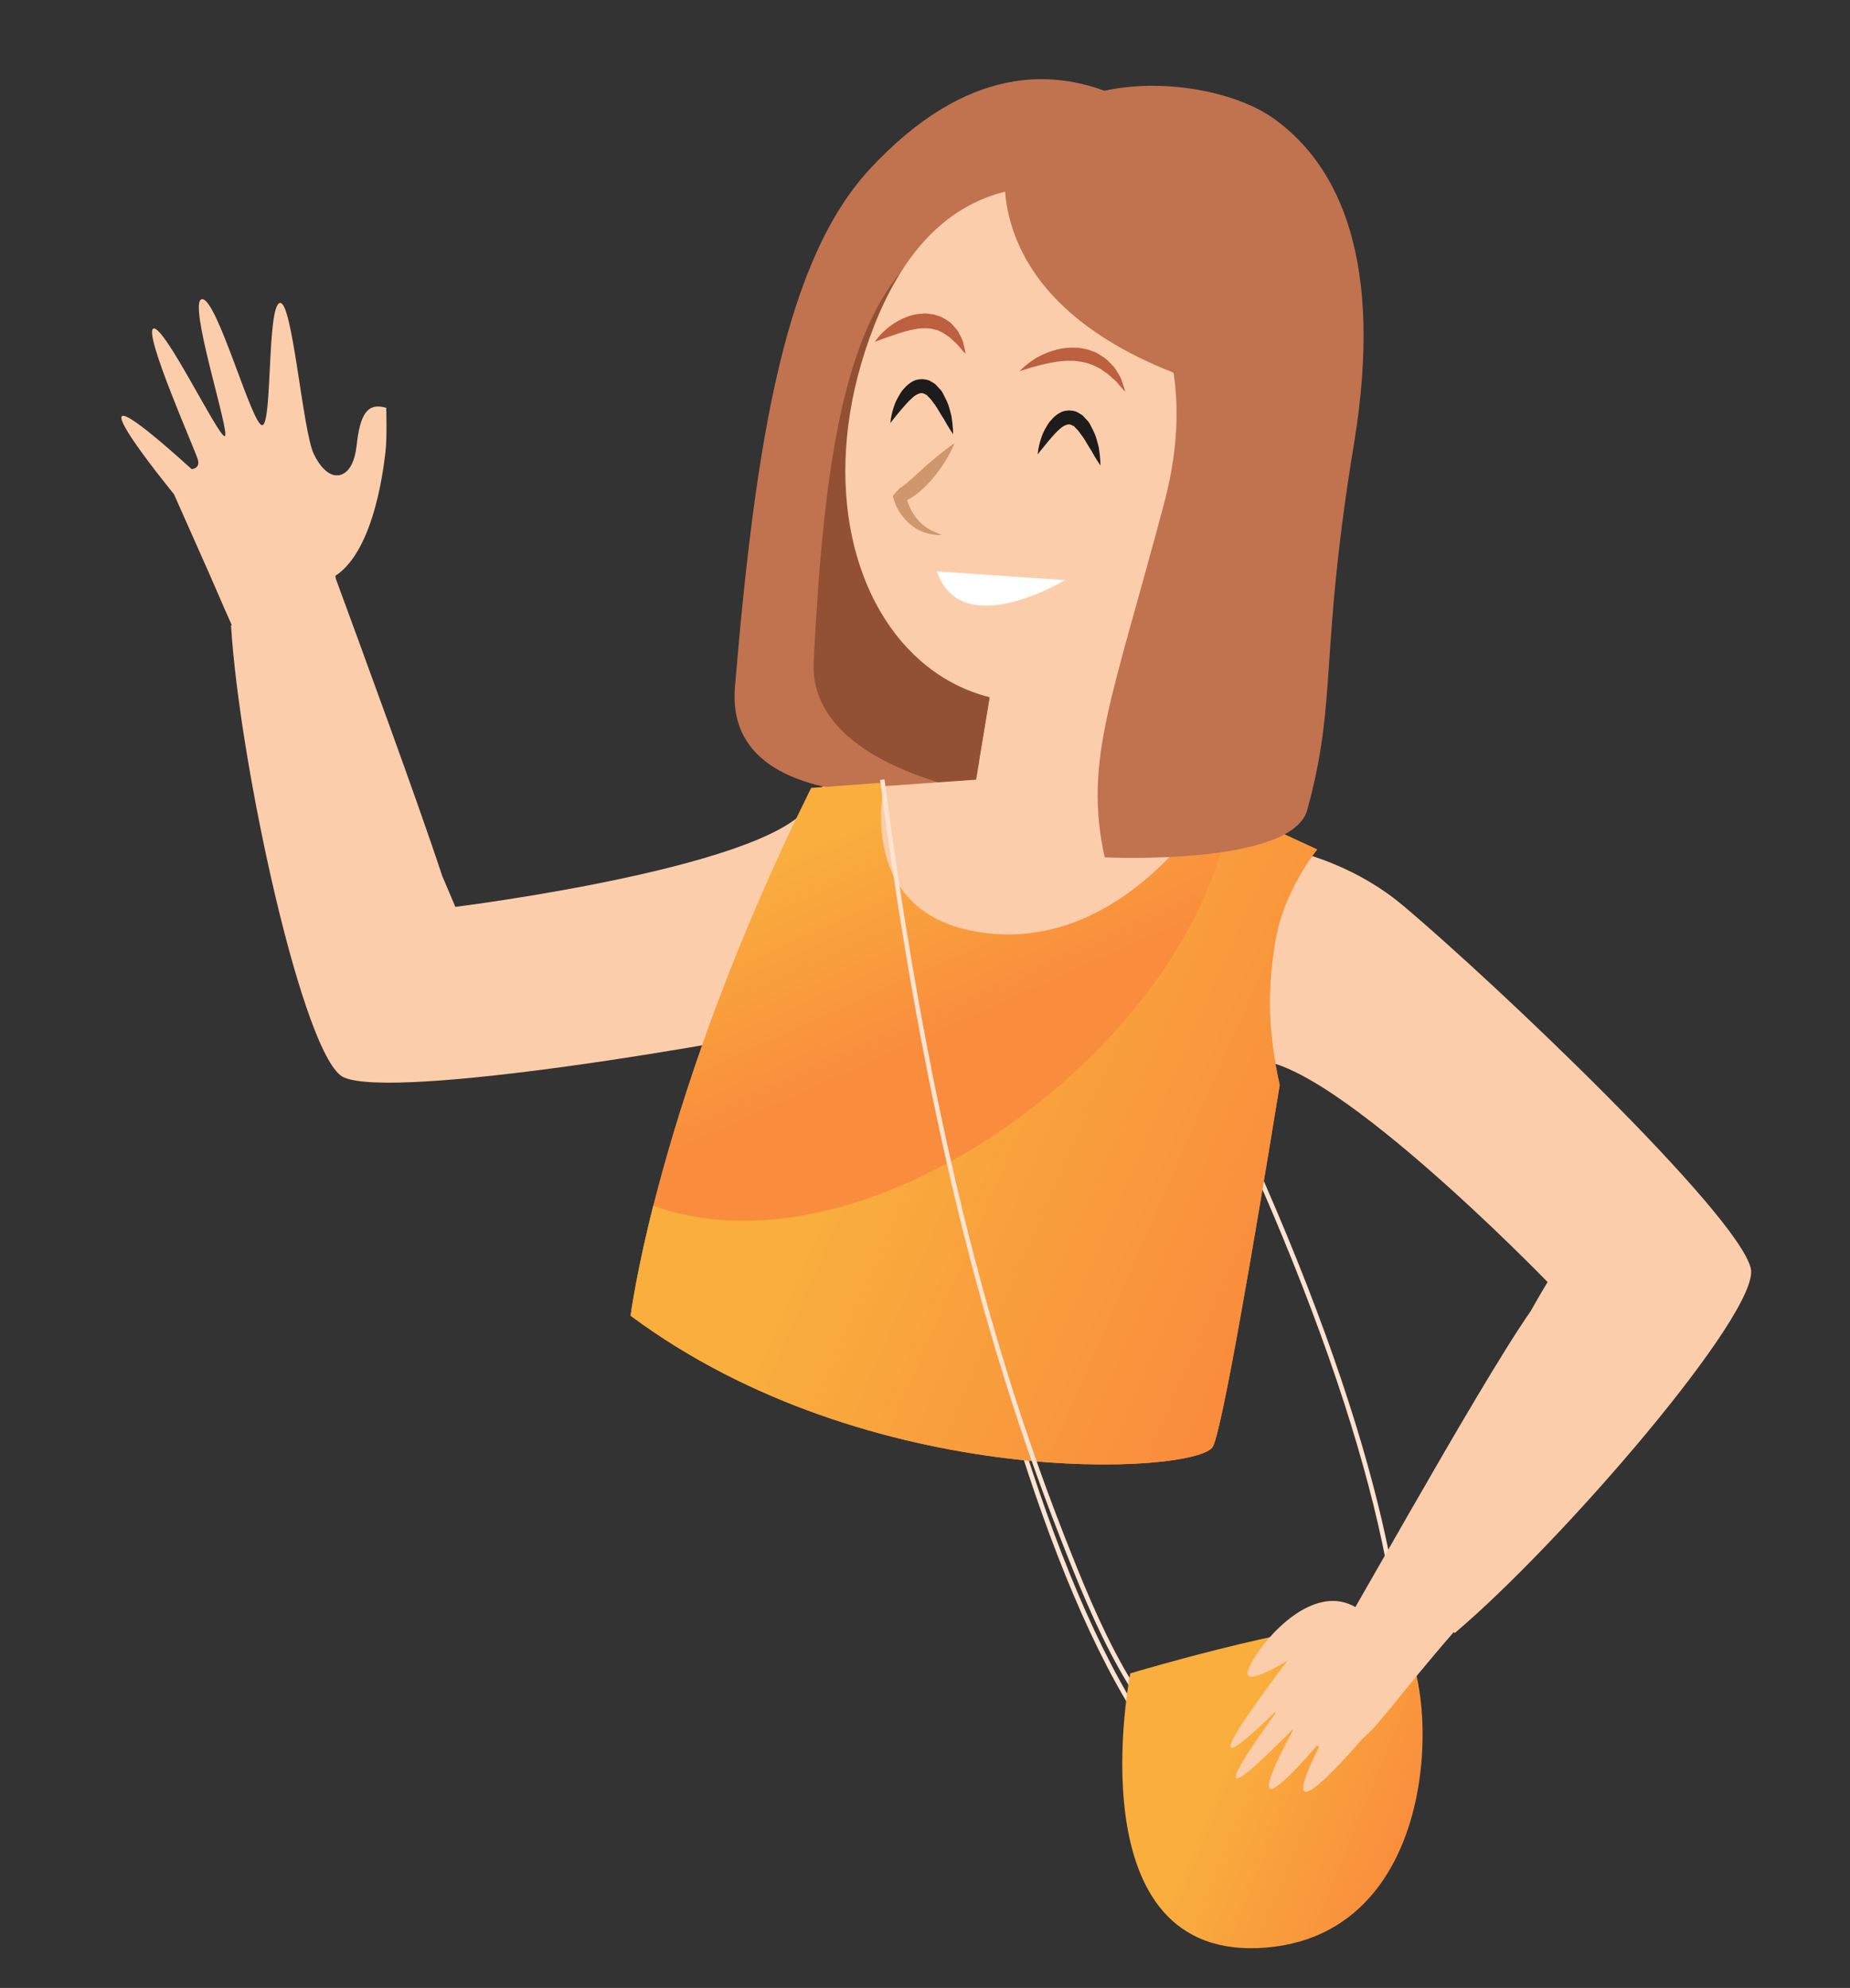<svg width="605" height="650" viewBox="0 0 605 650" fill="none" xmlns="http://www.w3.org/2000/svg">
<rect x="0" y="0" width="605" height="650" fill="#333333" stroke="none"/>
<path d="M288.531 254.941C288.531 254.941 322.449 534.721 398.189 591.028C458.782 636.061 493.815 562.734 404.844 369.152" stroke="#FDE3D0" stroke-width="1.503" stroke-miterlimit="10"/>
<path d="M265.562 261.442C257.662 283.001 148.903 296.518 148.903 296.518C148.903 296.518 147.278 292.582 144.619 286.415C136.495 261.714 117.843 211.068 108.646 186.031C102.62 197.093 91.34 205.135 75.54 204.401C78.398 250.64 99.384 346.501 112.428 352.267C129.188 359.697 238.418 341.381 275.646 332.855C312.88 324.269 334.074 291.165 334.074 291.165C334.074 291.165 273.462 239.883 265.562 261.442Z" fill="#FCCDAA"/>
<path d="M500.574 428.698C482.856 454.075 436.817 537.978 427.587 552.136C432.873 549.769 447.14 523.914 454.255 524.52C463.618 525.318 470.661 528.919 475.745 533.946C510.788 504.349 575.836 428.802 572.563 414.743C568.389 396.871 488.1 320.64 458.833 296.098C429.572 271.495 390.367 274.463 390.367 274.463C390.367 274.463 385.938 353.766 407.879 347.122C429.885 340.423 506.101 419.186 506.101 419.186C506.101 419.186 503.894 422.795 500.574 428.698Z" fill="#FCCDAA"/>
<path d="M80.478 214.743C80.478 214.743 76.278 205.811 68.406 187.501L56.895 161.594C56.895 161.594 14.573 109.849 62.677 153.39C62.677 153.39 65.505 153.263 64.715 150.317C63.925 147.371 46.705 108.667 50.179 107.432C53.653 106.197 71.257 142.545 73.456 142.61C75.716 142.68 61.072 98.193 66.064 97.823C71.056 97.452 82.573 139.835 85.828 139.01C89.088 138.124 87.299 100.183 91.497 99.071C95.635 97.953 98.95 140.985 102.656 148.528C106.255 155.878 110.032 155.403 110.032 155.403C110.032 155.403 115.413 156.229 116.608 145.797C117.732 135.481 120.09 131.517 126.305 133.333C126.305 133.333 126.621 143.281 126.06 147.705C125.726 150.187 122.971 179.656 109.682 188.262L111.546 210.959L80.478 214.743Z" fill="#FCCDAA"/>
<path d="M399.879 59.383C399.879 59.383 347.936 -13.147 284.478 55.247C256.96 84.934 247.209 142.592 240.343 224.627C236.456 270.965 318.401 258.042 318.401 258.042C318.401 258.042 355.353 114.018 399.879 59.383Z" fill="#C1724F"/>
<path d="M397.056 91.727C397.056 91.727 350.303 33.051 298.369 84.789C275.816 107.243 269.352 152.198 266.091 216.35C264.286 252.637 328.1 260.585 328.1 260.585C328.1 260.585 360.755 133.221 397.056 91.727Z" fill="#935133"/>
<path d="M372.491 265.898L387.42 159.684L328.52 199.008L319.224 254.929L270.364 258.36C270.364 258.36 247.206 326.023 328.083 336.405C409.022 346.792 439.784 291.965 439.784 291.965L372.491 265.898Z" fill="#FCCDAA"/>
<path d="M324.988 248.929C341.595 248.812 358.243 248.945 374.814 249.254L387.406 159.684L328.506 199.007L320.301 248.59C321.887 248.664 323.468 248.799 324.988 248.929Z" fill="#FCCDAA"/>
<path d="M402.079 83.884C402.079 83.884 319.84 19.736 285.786 106.743C251.476 194.585 316.737 272.537 398.934 202.739C425.668 180.089 454.794 94.868 402.079 83.884Z" fill="#FCCDAA"/>
<path d="M312.18 144.882C310.49 148.903 308.218 152.568 305.486 155.887C304.18 157.552 302.642 159.075 300.982 160.587C300.124 161.31 299.21 161.967 298.236 162.619C297.719 162.942 297.201 163.265 296.567 163.518C295.872 163.765 295.172 164.073 293.956 163.969L296.191 161.465C296.266 162.022 296.437 162.894 296.684 163.589C296.925 164.344 297.173 165.039 297.481 165.739C298.096 167.139 298.965 168.438 299.9 169.681C300.902 170.869 302.096 171.951 303.493 172.805C304.885 173.719 306.43 174.28 308.091 174.911C307.234 174.9 306.307 175.004 305.466 174.81C304.62 174.677 303.713 174.538 302.821 174.217C301.084 173.763 299.383 172.883 297.956 171.659C296.463 170.491 295.239 169.039 294.209 167.481C293.723 166.705 293.244 165.868 292.89 164.981C292.537 164.093 292.24 163.271 291.968 162.146L294.203 159.641C294.02 159.626 294.974 159.217 295.634 158.661C296.349 158.171 297.08 157.498 297.811 156.826C299.329 155.546 300.735 154.135 302.324 152.739C305.43 150.064 308.603 147.333 312.18 144.882Z" fill="#CF976E"/>
<path d="M306.399 186.833L348.355 189.673C348.36 189.612 314.322 210.292 306.399 186.833Z" fill="white"/>
<path d="M333.404 121.397C333.404 121.397 335.166 119.403 338.535 117.24C340.275 116.225 342.385 115.18 344.829 114.531C347.283 113.76 350.122 113.512 352.919 113.75C354.307 113.991 355.761 114.176 357.057 114.776C358.435 115.139 359.594 115.911 360.692 116.678C361.862 117.329 362.691 118.38 363.541 119.187C364.452 120 364.982 120.964 365.518 121.867C366.721 123.561 367.067 125.245 367.465 126.32C367.803 127.39 367.989 128.079 367.989 128.079C367.989 128.079 367.478 127.607 366.755 126.749C366.361 126.348 365.976 125.825 365.476 125.231C365.036 124.643 364.282 124.15 363.604 123.48C362.921 122.87 362.248 122.139 361.372 121.636C360.502 121.072 359.703 120.391 358.695 119.999C356.822 118.982 354.608 118.365 352.364 118.112C347.819 117.541 343.007 118.663 339.377 119.578C335.929 120.509 333.404 121.397 333.404 121.397Z" fill="#BC6040"/>
<path d="M286.086 111.799C286.086 111.799 287.301 109.759 290.072 107.423C291.458 106.254 293.213 105.057 295.313 104.133C296.394 103.674 297.474 103.215 298.721 102.954C299.912 102.626 301.26 102.619 302.558 102.484C303.89 102.659 305.239 102.652 306.479 103.186C307.801 103.482 308.905 104.189 309.948 104.89C311.062 105.475 311.769 106.515 312.497 107.312C313.286 108.114 313.695 109.068 314.114 109.9C315.079 111.513 315.193 113.054 315.475 114.058C315.696 115.057 315.766 115.675 315.766 115.675C315.766 115.675 315.31 115.269 314.643 114.477C314.036 113.69 313.151 112.574 311.891 111.548C311.325 111.01 310.768 110.35 310.009 109.917C309.255 109.424 308.628 108.881 307.797 108.565L306.623 107.975C306.202 107.878 305.721 107.776 305.3 107.679C304.475 107.302 303.481 107.463 302.574 107.324C301.586 107.424 300.679 107.285 299.675 107.567C298.682 107.727 297.749 107.893 296.806 108.18C294.93 108.633 293.099 109.273 291.522 109.812C288.307 110.886 286.086 111.799 286.086 111.799Z" fill="#BC6040"/>
<path d="M329.643 48.379C329.643 48.379 315.909 95.286 383.889 121.901C434.743 141.79 378.951 57.663 329.643 48.379Z" fill="#C1724F"/>
<path d="M289.303 255.869C289.303 255.869 278.335 300.501 323.561 305.212C368.793 309.862 396.749 262.084 396.749 262.084L430.75 277.781C430.75 277.781 419.627 291.165 416.94 308.329C414.817 321.745 414.143 335.406 418.496 354.763C409.925 407.194 399.535 468.044 396.597 473.061C391.299 482.041 284.332 488.178 206.223 430.2C206.223 430.2 215.133 358.689 265.269 257.619L289.303 255.869Z" fill="url(#paint0_linear_908_3186)"/>
<path d="M416.944 308.274C419.632 291.109 430.755 277.725 430.755 277.725L402.232 264.577C391.714 339.87 284.802 420.118 213.638 394.212C207.894 417.057 206.222 430.205 206.222 430.205C284.326 488.244 391.298 482.046 396.596 473.066C399.595 468.054 409.985 407.204 418.495 354.768C414.147 335.351 414.816 321.75 416.944 308.274Z" fill="url(#paint1_linear_908_3186)"/>
<path d="M331.568 55.219C331.568 55.219 402.068 83.886 380.761 164.323C363.777 228.531 354.293 248.547 361.263 280.314C361.263 280.314 422.376 283.316 427.503 264.828C437.513 228.566 431.367 214.446 442.781 145.171C452.658 85.318 438.039 54.185 416.626 38.825C395.157 23.399 339.623 21.057 331.568 55.219Z" fill="#C1724F"/>
<path d="M339.369 148.547C339.369 148.547 339.45 146.165 340.657 142.777C340.912 141.941 341.355 141.06 341.863 140.124C342.432 139.192 342.886 138.189 343.82 137.289C344.571 136.373 345.632 135.423 347.037 134.746C348.503 134.075 350.404 134.053 352.009 134.618C352.713 134.985 353.411 135.411 354.049 135.833L355.45 137.361C356.472 138.306 356.799 139.497 357.385 140.527C358.496 142.582 358.872 144.635 359.341 146.328C359.897 149.867 359.882 152.193 359.882 152.193C359.882 152.193 358.457 150.234 356.871 147.282C355.885 145.912 355.057 144.126 353.905 142.558C353.293 141.832 352.763 140.868 352.135 140.325L351.235 139.391C350.88 139.238 350.587 139.091 350.354 138.948C349.822 138.719 349.336 138.678 348.702 138.93C348.068 139.182 347.302 139.546 346.632 140.224C345.246 141.392 344.017 142.879 342.93 144.134C340.817 146.649 339.369 148.547 339.369 148.547Z" fill="#1E1B1B"/>
<path d="M291.19 138.314C291.19 138.314 291.27 135.932 292.478 132.544C292.733 131.709 293.175 130.828 293.683 129.891C294.248 129.021 294.706 127.957 295.64 127.057C296.392 126.141 297.453 125.19 298.858 124.514C300.323 123.842 302.224 123.821 303.829 124.386C304.533 124.752 305.232 125.179 305.87 125.601L307.271 127.129C308.292 128.073 308.62 129.265 309.206 130.295C310.317 132.349 310.693 134.403 311.161 136.096C311.717 139.634 311.703 141.961 311.703 141.961C311.703 141.961 310.277 140.002 308.691 137.049C307.706 135.679 306.878 133.894 305.725 132.326C305.113 131.6 304.583 130.636 303.956 130.093L303.055 129.158C302.701 129.006 302.407 128.858 302.174 128.716C301.643 128.487 301.156 128.445 300.522 128.698C299.888 128.95 299.122 129.313 298.452 129.991C297.067 131.159 295.837 132.647 294.751 133.902C292.643 136.356 291.19 138.314 291.19 138.314Z" fill="#1E1B1B"/>
<path d="M288.531 254.941C299.616 339.057 316.214 423.152 347.472 502.678C358.443 530.622 371.342 562.527 396.692 581.285C422.158 600.113 451.638 596.99 457.625 563.387" stroke="#FDE3D0" stroke-width="1.482" stroke-miterlimit="10"/>
<path d="M369.642 547.138C369.642 547.138 437.335 526.815 453.797 531.28C470.32 535.75 477.476 631.474 414.124 636.794C350.771 642.115 369.642 547.138 369.642 547.138Z" fill="url(#paint2_linear_908_3186)"/>
<path d="M458.366 504.967C451.588 514.802 448.462 519.864 445.064 526.679C428.839 514.395 409.259 540.777 408.027 546.613C406.774 552.692 426.253 539.714 426.253 539.714C419.802 547.861 414.949 557.369 414.949 557.369C437.575 585.816 448.651 565.079 454.791 558.436C455.603 557.525 478.411 528.479 494.86 512.976C485.418 505.19 467.666 512.987 458.366 504.967Z" fill="#FCCDAA"/>
<path d="M429.228 532.314C429.228 532.314 376.739 599.193 418.568 558.231C418.568 558.231 383.092 605.858 423.401 564.767C423.401 564.767 399.021 607.951 433.115 567.922C433.115 567.922 407.685 614.078 454.331 558.277L429.228 532.314Z" fill="#FCCDAA"/>
<defs>
<linearGradient id="paint0_linear_908_3186" x1="223.94" y1="375.56" x2="194.129" y2="309.349" gradientUnits="userSpaceOnUse">
<stop stop-color="#F98D3D"/>
<stop offset="1" stop-color="#F9AE3D"/>
</linearGradient>
<linearGradient id="paint1_linear_908_3186" x1="341.592" y1="581.094" x2="212.176" y2="524.431" gradientUnits="userSpaceOnUse">
<stop stop-color="#F98D3D"/>
<stop offset="1" stop-color="#F9AE3D"/>
</linearGradient>
<linearGradient id="paint2_linear_908_3186" x1="425.664" y1="690.423" x2="364.424" y2="665.282" gradientUnits="userSpaceOnUse">
<stop stop-color="#F98D3D"/>
<stop offset="1" stop-color="#F9AE3D"/>
</linearGradient>
</defs>
</svg>
